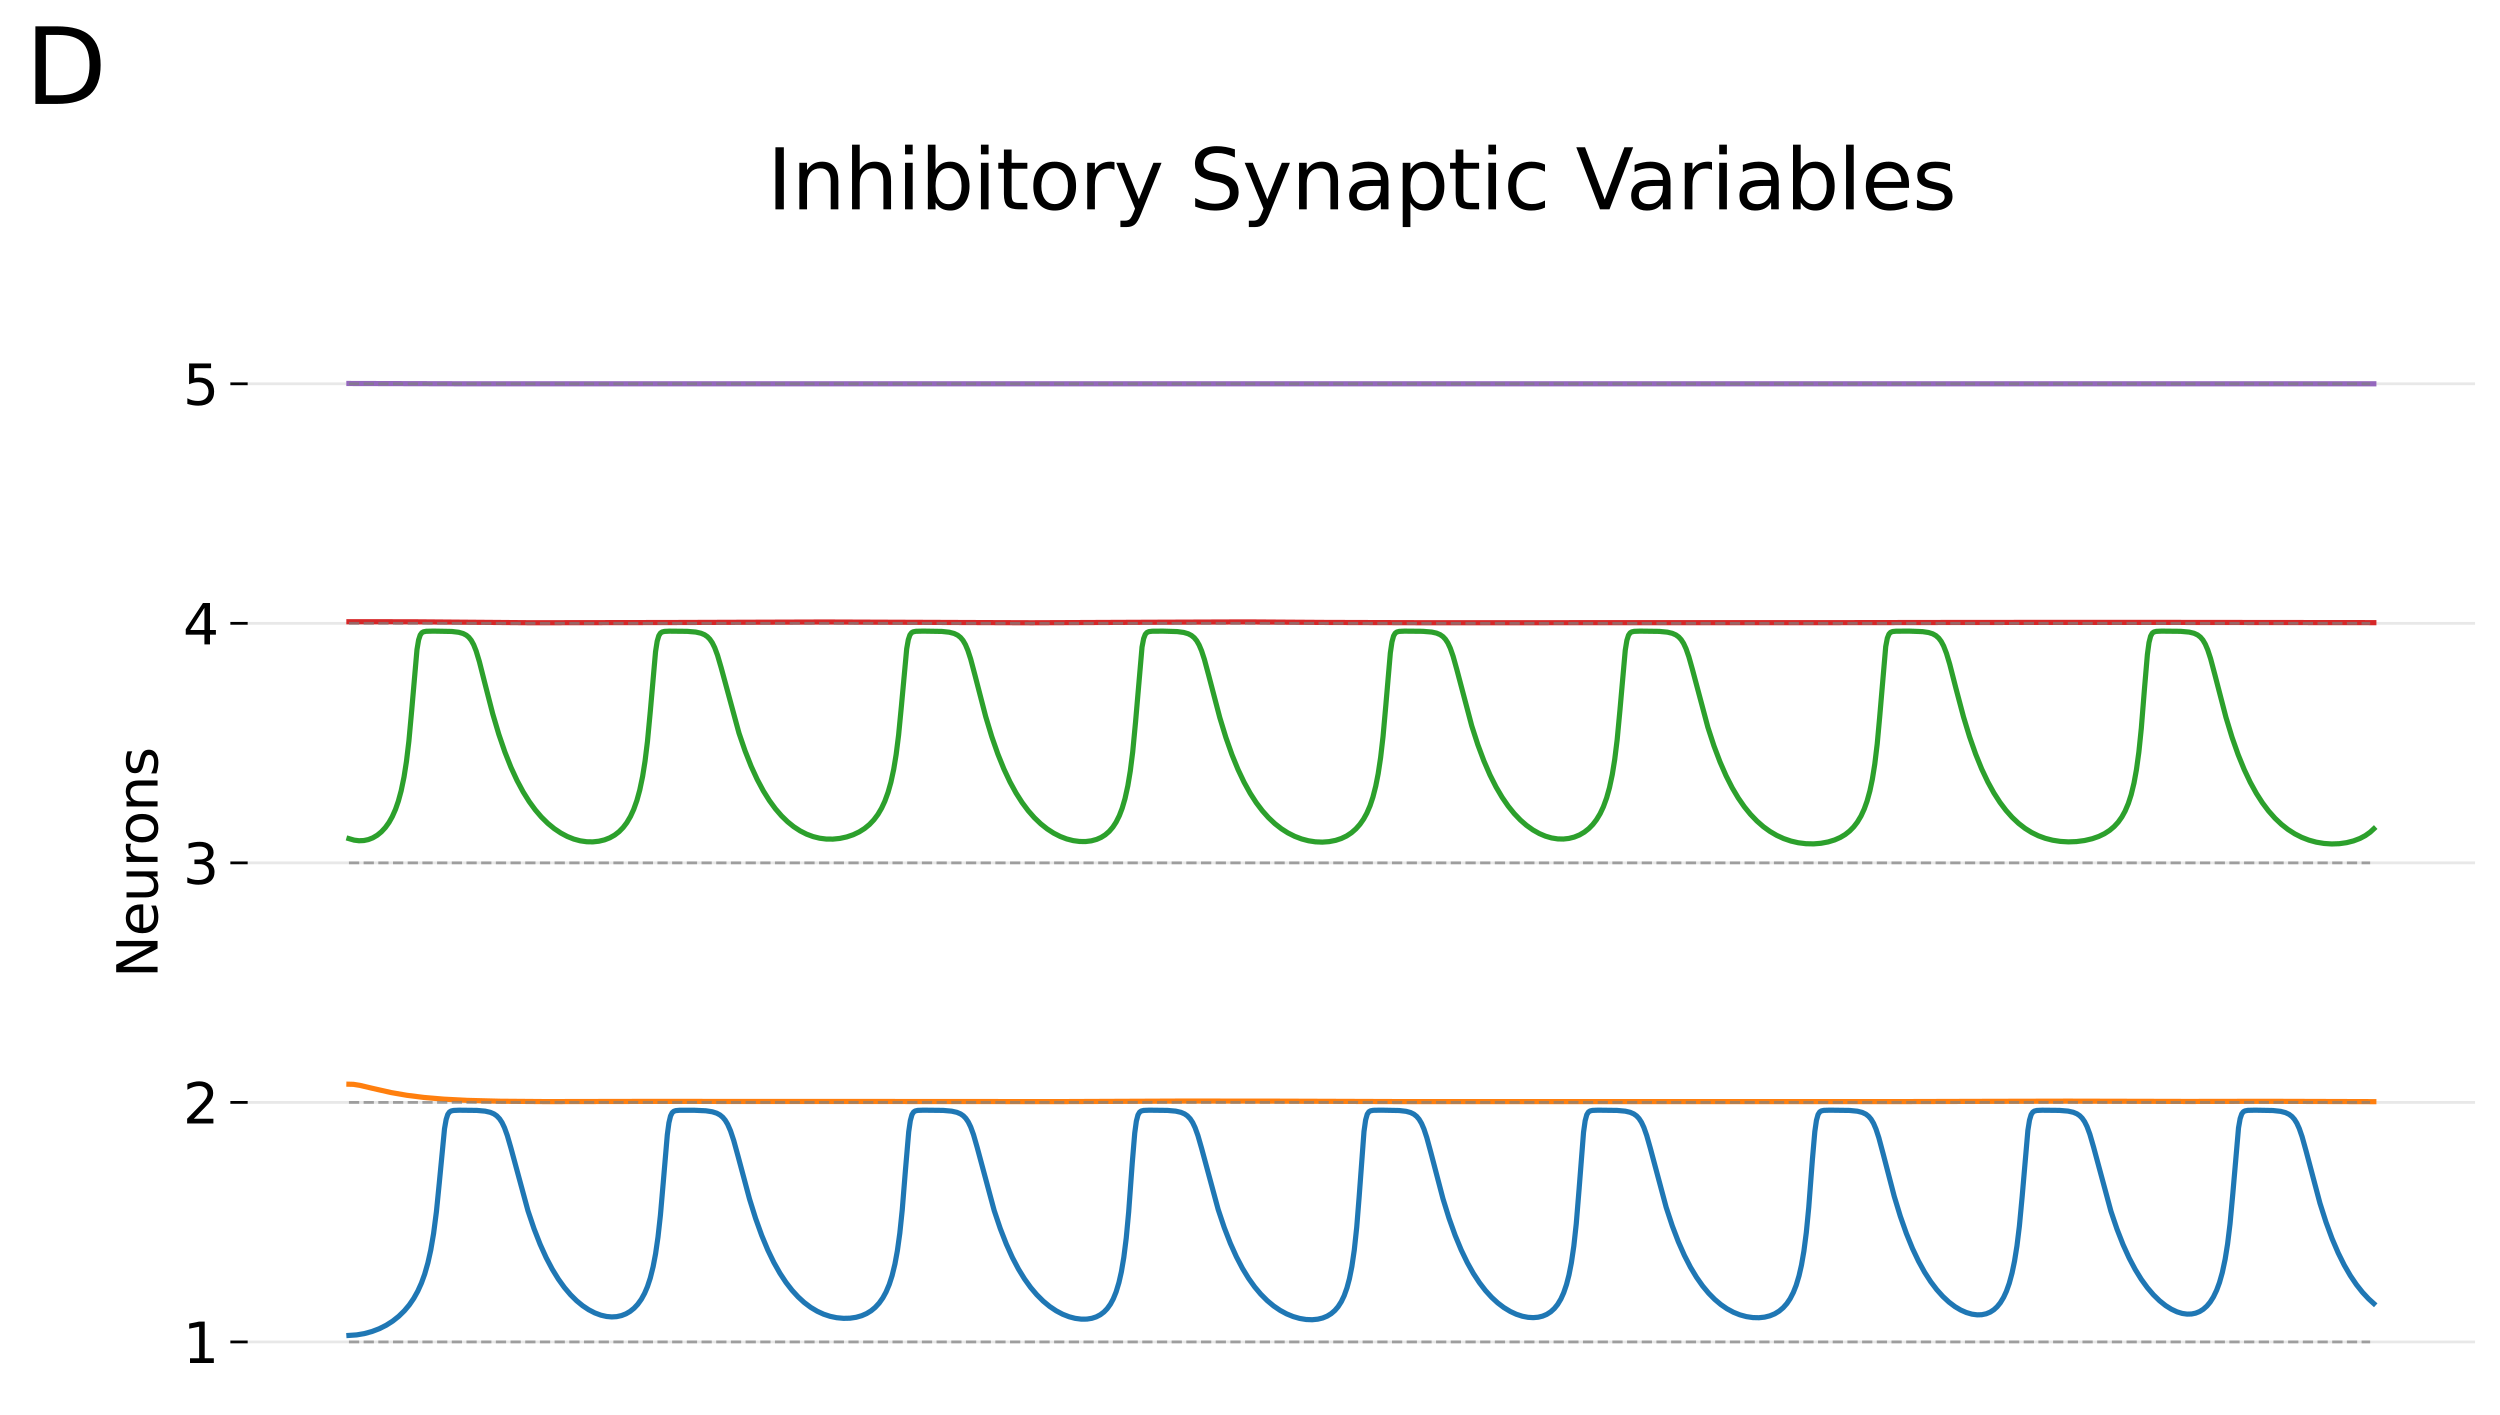 <?xml version="1.0" encoding="utf-8" standalone="no"?>
<!DOCTYPE svg PUBLIC "-//W3C//DTD SVG 1.1//EN"
  "http://www.w3.org/Graphics/SVG/1.1/DTD/svg11.dtd">
<svg xmlns:xlink="http://www.w3.org/1999/xlink" width="721.535pt" height="408.327pt" viewBox="0 0 721.535 408.327" xmlns="http://www.w3.org/2000/svg" version="1.1">
 <defs>
  <style type="text/css">*{stroke-linejoin: round; stroke-linecap: butt}</style>
 </defs>
 <g id="figure_1">
  <g id="patch_1">
   <path d="M 0 408.327 
L 721.535 408.327 
L 721.535 0 
L 0 0 
z
" style="fill: #ffffff"/>
  </g>
  <g id="axes_1">
   <g id="patch_2">
    <path d="M 71.485 401.127 
L 714.335 401.127 
L 714.335 96.851 
L 71.485 96.851 
z
" style="fill: #ffffff"/>
   </g>
   <g id="matplotlib.axis_1"/>
   <g id="matplotlib.axis_2">
    <g id="ytick_1">
     <g id="line2d_1">
      <path d="M 71.485 387.297 
L 714.335 387.297 
" clip-path="url(#p7e7d398195)" style="fill: none; stroke: #b0b0b0; stroke-opacity: 0.3; stroke-width: 0.8; stroke-linecap: square"/>
     </g>
     <g id="line2d_2">
      <defs>
       <path id="m8a0bc122c0" d="M 0 0 
L -5 0 
" style="stroke: #000000; stroke-width: 0.8"/>
      </defs>
      <g>
       <use xlink:href="#m8a0bc122c0" x="71.485" y="387.297" style="stroke: #000000; stroke-width: 0.8"/>
      </g>
     </g>
     <g id="text_1">
      <!-- 1 -->
      <g transform="translate(52.805 393.375) scale(0.16 -0.16)">
       <defs>
        <path id="DejaVuSans-31" d="M 794 531 
L 1825 531 
L 1825 4091 
L 703 3866 
L 703 4441 
L 1819 4666 
L 2450 4666 
L 2450 531 
L 3481 531 
L 3481 0 
L 794 0 
L 794 531 
z
" transform="scale(0.016)"/>
       </defs>
       <use xlink:href="#DejaVuSans-31"/>
      </g>
     </g>
    </g>
    <g id="ytick_2">
     <g id="line2d_3">
      <path d="M 71.485 318.165 
L 714.335 318.165 
" clip-path="url(#p7e7d398195)" style="fill: none; stroke: #b0b0b0; stroke-opacity: 0.3; stroke-width: 0.8; stroke-linecap: square"/>
     </g>
     <g id="line2d_4">
      <g>
       <use xlink:href="#m8a0bc122c0" x="71.485" y="318.165" style="stroke: #000000; stroke-width: 0.8"/>
      </g>
     </g>
     <g id="text_2">
      <!-- 2 -->
      <g transform="translate(52.805 324.244) scale(0.16 -0.16)">
       <defs>
        <path id="DejaVuSans-32" d="M 1228 531 
L 3431 531 
L 3431 0 
L 469 0 
L 469 531 
Q 828 903 1448 1529 
Q 2069 2156 2228 2338 
Q 2531 2678 2651 2914 
Q 2772 3150 2772 3378 
Q 2772 3750 2511 3984 
Q 2250 4219 1831 4219 
Q 1534 4219 1204 4116 
Q 875 4013 500 3803 
L 500 4441 
Q 881 4594 1212 4672 
Q 1544 4750 1819 4750 
Q 2544 4750 2975 4387 
Q 3406 4025 3406 3419 
Q 3406 3131 3298 2873 
Q 3191 2616 2906 2266 
Q 2828 2175 2409 1742 
Q 1991 1309 1228 531 
z
" transform="scale(0.016)"/>
       </defs>
       <use xlink:href="#DejaVuSans-32"/>
      </g>
     </g>
    </g>
    <g id="ytick_3">
     <g id="line2d_5">
      <path d="M 71.485 249.034 
L 714.335 249.034 
" clip-path="url(#p7e7d398195)" style="fill: none; stroke: #b0b0b0; stroke-opacity: 0.3; stroke-width: 0.8; stroke-linecap: square"/>
     </g>
     <g id="line2d_6">
      <g>
       <use xlink:href="#m8a0bc122c0" x="71.485" y="249.034" style="stroke: #000000; stroke-width: 0.8"/>
      </g>
     </g>
     <g id="text_3">
      <!-- 3 -->
      <g transform="translate(52.805 255.113) scale(0.16 -0.16)">
       <defs>
        <path id="DejaVuSans-33" d="M 2597 2516 
Q 3050 2419 3304 2112 
Q 3559 1806 3559 1356 
Q 3559 666 3084 287 
Q 2609 -91 1734 -91 
Q 1441 -91 1130 -33 
Q 819 25 488 141 
L 488 750 
Q 750 597 1062 519 
Q 1375 441 1716 441 
Q 2309 441 2620 675 
Q 2931 909 2931 1356 
Q 2931 1769 2642 2001 
Q 2353 2234 1838 2234 
L 1294 2234 
L 1294 2753 
L 1863 2753 
Q 2328 2753 2575 2939 
Q 2822 3125 2822 3475 
Q 2822 3834 2567 4026 
Q 2313 4219 1838 4219 
Q 1578 4219 1281 4162 
Q 984 4106 628 3988 
L 628 4550 
Q 988 4650 1302 4700 
Q 1616 4750 1894 4750 
Q 2613 4750 3031 4423 
Q 3450 4097 3450 3541 
Q 3450 3153 3228 2886 
Q 3006 2619 2597 2516 
z
" transform="scale(0.016)"/>
       </defs>
       <use xlink:href="#DejaVuSans-33"/>
      </g>
     </g>
    </g>
    <g id="ytick_4">
     <g id="line2d_7">
      <path d="M 71.485 179.902 
L 714.335 179.902 
" clip-path="url(#p7e7d398195)" style="fill: none; stroke: #b0b0b0; stroke-opacity: 0.3; stroke-width: 0.8; stroke-linecap: square"/>
     </g>
     <g id="line2d_8">
      <g>
       <use xlink:href="#m8a0bc122c0" x="71.485" y="179.902" style="stroke: #000000; stroke-width: 0.8"/>
      </g>
     </g>
     <g id="text_4">
      <!-- 4 -->
      <g transform="translate(52.805 185.981) scale(0.16 -0.16)">
       <defs>
        <path id="DejaVuSans-34" d="M 2419 4116 
L 825 1625 
L 2419 1625 
L 2419 4116 
z
M 2253 4666 
L 3047 4666 
L 3047 1625 
L 3713 1625 
L 3713 1100 
L 3047 1100 
L 3047 0 
L 2419 0 
L 2419 1100 
L 313 1100 
L 313 1709 
L 2253 4666 
z
" transform="scale(0.016)"/>
       </defs>
       <use xlink:href="#DejaVuSans-34"/>
      </g>
     </g>
    </g>
    <g id="ytick_5">
     <g id="line2d_9">
      <path d="M 71.485 110.771 
L 714.335 110.771 
" clip-path="url(#p7e7d398195)" style="fill: none; stroke: #b0b0b0; stroke-opacity: 0.3; stroke-width: 0.8; stroke-linecap: square"/>
     </g>
     <g id="line2d_10">
      <g>
       <use xlink:href="#m8a0bc122c0" x="71.485" y="110.771" style="stroke: #000000; stroke-width: 0.8"/>
      </g>
     </g>
     <g id="text_5">
      <!-- 5 -->
      <g transform="translate(52.805 116.85) scale(0.16 -0.16)">
       <defs>
        <path id="DejaVuSans-35" d="M 691 4666 
L 3169 4666 
L 3169 4134 
L 1269 4134 
L 1269 2991 
Q 1406 3038 1543 3061 
Q 1681 3084 1819 3084 
Q 2600 3084 3056 2656 
Q 3513 2228 3513 1497 
Q 3513 744 3044 326 
Q 2575 -91 1722 -91 
Q 1428 -91 1123 -41 
Q 819 9 494 109 
L 494 744 
Q 775 591 1075 516 
Q 1375 441 1709 441 
Q 2250 441 2565 725 
Q 2881 1009 2881 1497 
Q 2881 1984 2565 2268 
Q 2250 2553 1709 2553 
Q 1456 2553 1204 2497 
Q 953 2441 691 2322 
L 691 4666 
z
" transform="scale(0.016)"/>
       </defs>
       <use xlink:href="#DejaVuSans-35"/>
      </g>
     </g>
    </g>
    <g id="text_6">
     <!-- Neurons -->
     <g transform="translate(45.477 282.208) rotate(-90) scale(0.16 -0.16)">
      <defs>
       <path id="DejaVuSans-4e" d="M 628 4666 
L 1478 4666 
L 3547 763 
L 3547 4666 
L 4159 4666 
L 4159 0 
L 3309 0 
L 1241 3903 
L 1241 0 
L 628 0 
L 628 4666 
z
" transform="scale(0.016)"/>
       <path id="DejaVuSans-65" d="M 3597 1894 
L 3597 1613 
L 953 1613 
Q 991 1019 1311 708 
Q 1631 397 2203 397 
Q 2534 397 2845 478 
Q 3156 559 3463 722 
L 3463 178 
Q 3153 47 2828 -22 
Q 2503 -91 2169 -91 
Q 1331 -91 842 396 
Q 353 884 353 1716 
Q 353 2575 817 3079 
Q 1281 3584 2069 3584 
Q 2775 3584 3186 3129 
Q 3597 2675 3597 1894 
z
M 3022 2063 
Q 3016 2534 2758 2815 
Q 2500 3097 2075 3097 
Q 1594 3097 1305 2825 
Q 1016 2553 972 2059 
L 3022 2063 
z
" transform="scale(0.016)"/>
       <path id="DejaVuSans-75" d="M 544 1381 
L 544 3500 
L 1119 3500 
L 1119 1403 
Q 1119 906 1312 657 
Q 1506 409 1894 409 
Q 2359 409 2629 706 
Q 2900 1003 2900 1516 
L 2900 3500 
L 3475 3500 
L 3475 0 
L 2900 0 
L 2900 538 
Q 2691 219 2414 64 
Q 2138 -91 1772 -91 
Q 1169 -91 856 284 
Q 544 659 544 1381 
z
M 1991 3584 
L 1991 3584 
z
" transform="scale(0.016)"/>
       <path id="DejaVuSans-72" d="M 2631 2963 
Q 2534 3019 2420 3045 
Q 2306 3072 2169 3072 
Q 1681 3072 1420 2755 
Q 1159 2438 1159 1844 
L 1159 0 
L 581 0 
L 581 3500 
L 1159 3500 
L 1159 2956 
Q 1341 3275 1631 3429 
Q 1922 3584 2338 3584 
Q 2397 3584 2469 3576 
Q 2541 3569 2628 3553 
L 2631 2963 
z
" transform="scale(0.016)"/>
       <path id="DejaVuSans-6f" d="M 1959 3097 
Q 1497 3097 1228 2736 
Q 959 2375 959 1747 
Q 959 1119 1226 758 
Q 1494 397 1959 397 
Q 2419 397 2687 759 
Q 2956 1122 2956 1747 
Q 2956 2369 2687 2733 
Q 2419 3097 1959 3097 
z
M 1959 3584 
Q 2709 3584 3137 3096 
Q 3566 2609 3566 1747 
Q 3566 888 3137 398 
Q 2709 -91 1959 -91 
Q 1206 -91 779 398 
Q 353 888 353 1747 
Q 353 2609 779 3096 
Q 1206 3584 1959 3584 
z
" transform="scale(0.016)"/>
       <path id="DejaVuSans-6e" d="M 3513 2113 
L 3513 0 
L 2938 0 
L 2938 2094 
Q 2938 2591 2744 2837 
Q 2550 3084 2163 3084 
Q 1697 3084 1428 2787 
Q 1159 2491 1159 1978 
L 1159 0 
L 581 0 
L 581 3500 
L 1159 3500 
L 1159 2956 
Q 1366 3272 1645 3428 
Q 1925 3584 2291 3584 
Q 2894 3584 3203 3211 
Q 3513 2838 3513 2113 
z
" transform="scale(0.016)"/>
       <path id="DejaVuSans-73" d="M 2834 3397 
L 2834 2853 
Q 2591 2978 2328 3040 
Q 2066 3103 1784 3103 
Q 1356 3103 1142 2972 
Q 928 2841 928 2578 
Q 928 2378 1081 2264 
Q 1234 2150 1697 2047 
L 1894 2003 
Q 2506 1872 2764 1633 
Q 3022 1394 3022 966 
Q 3022 478 2636 193 
Q 2250 -91 1575 -91 
Q 1294 -91 989 -36 
Q 684 19 347 128 
L 347 722 
Q 666 556 975 473 
Q 1284 391 1588 391 
Q 1994 391 2212 530 
Q 2431 669 2431 922 
Q 2431 1156 2273 1281 
Q 2116 1406 1581 1522 
L 1381 1569 
Q 847 1681 609 1914 
Q 372 2147 372 2553 
Q 372 3047 722 3315 
Q 1072 3584 1716 3584 
Q 2034 3584 2315 3537 
Q 2597 3491 2834 3397 
z
" transform="scale(0.016)"/>
      </defs>
      <use xlink:href="#DejaVuSans-4e"/>
      <use xlink:href="#DejaVuSans-65" x="74.805"/>
      <use xlink:href="#DejaVuSans-75" x="136.328"/>
      <use xlink:href="#DejaVuSans-72" x="199.707"/>
      <use xlink:href="#DejaVuSans-6f" x="238.57"/>
      <use xlink:href="#DejaVuSans-6e" x="299.752"/>
      <use xlink:href="#DejaVuSans-73" x="363.131"/>
     </g>
    </g>
   </g>
   <g id="line2d_11">
    <path d="M 100.705 385.424 
L 102.927 385.272 
L 105.148 384.895 
L 107.369 384.287 
L 109.473 383.483 
L 111.461 382.486 
L 113.331 381.294 
L 115.085 379.899 
L 116.721 378.296 
L 118.124 376.62 
L 119.41 374.744 
L 120.579 372.647 
L 121.631 370.314 
L 122.567 367.736 
L 123.502 364.468 
L 124.32 360.793 
L 125.139 356.014 
L 125.957 349.694 
L 126.775 341.519 
L 128.295 325.76 
L 128.763 323.091 
L 129.23 321.645 
L 129.698 320.962 
L 130.166 320.66 
L 130.867 320.493 
L 132.504 320.421 
L 137.647 320.481 
L 139.986 320.687 
L 141.505 321.033 
L 142.558 321.486 
L 143.376 322.053 
L 144.194 322.915 
L 144.896 323.99 
L 145.597 325.461 
L 146.415 327.724 
L 147.468 331.368 
L 152.378 349.442 
L 154.131 354.633 
L 155.885 359.12 
L 157.638 362.987 
L 159.392 366.312 
L 161.145 369.163 
L 162.899 371.599 
L 164.653 373.668 
L 166.406 375.408 
L 168.16 376.848 
L 169.913 378.014 
L 171.667 378.922 
L 173.42 379.576 
L 175.057 379.951 
L 176.577 380.083 
L 177.98 380 
L 179.383 379.691 
L 180.669 379.183 
L 181.838 378.501 
L 183.007 377.563 
L 184.059 376.441 
L 185.111 374.97 
L 186.046 373.26 
L 186.865 371.335 
L 187.683 368.853 
L 188.501 365.582 
L 189.203 361.889 
L 189.904 357.057 
L 190.606 350.733 
L 191.424 341.301 
L 192.593 327.507 
L 193.061 324.045 
L 193.528 322.091 
L 193.996 321.152 
L 194.463 320.739 
L 195.048 320.537 
L 196.217 320.436 
L 200.192 320.432 
L 203.699 320.587 
L 205.569 320.873 
L 206.855 321.282 
L 207.791 321.788 
L 208.609 322.47 
L 209.31 323.318 
L 210.012 324.491 
L 210.83 326.358 
L 211.765 329.164 
L 213.051 333.846 
L 216.325 346.057 
L 218.078 351.664 
L 219.832 356.536 
L 221.585 360.742 
L 223.339 364.361 
L 225.093 367.468 
L 226.846 370.126 
L 228.6 372.391 
L 230.353 374.309 
L 232.107 375.916 
L 233.977 377.322 
L 235.848 378.441 
L 237.718 379.299 
L 239.589 379.914 
L 241.459 380.305 
L 243.447 380.491 
L 245.317 380.448 
L 247.071 380.191 
L 248.707 379.727 
L 250.11 379.113 
L 251.396 378.323 
L 252.565 377.361 
L 253.734 376.094 
L 254.787 374.604 
L 255.722 372.898 
L 256.657 370.686 
L 257.475 368.154 
L 258.294 364.803 
L 258.995 360.986 
L 259.697 355.923 
L 260.398 349.201 
L 261.333 337.605 
L 262.268 326.647 
L 262.736 323.414 
L 263.204 321.718 
L 263.671 320.956 
L 264.139 320.639 
L 264.84 320.476 
L 266.477 320.413 
L 272.205 320.478 
L 274.66 320.695 
L 276.18 321.04 
L 277.232 321.489 
L 278.051 322.054 
L 278.752 322.777 
L 279.454 323.811 
L 280.155 325.249 
L 280.973 327.495 
L 282.025 331.157 
L 286.935 349.366 
L 288.689 354.578 
L 290.443 359.08 
L 292.196 362.956 
L 293.95 366.286 
L 295.703 369.14 
L 297.457 371.579 
L 299.21 373.655 
L 301.081 375.519 
L 302.951 377.062 
L 304.822 378.317 
L 306.692 379.305 
L 308.563 380.037 
L 310.316 380.495 
L 312.07 380.724 
L 313.707 380.708 
L 315.11 380.484 
L 316.396 380.065 
L 317.565 379.456 
L 318.617 378.662 
L 319.552 377.695 
L 320.487 376.393 
L 321.306 374.875 
L 322.124 372.866 
L 322.942 370.166 
L 323.644 367.066 
L 324.345 362.928 
L 325.047 357.334 
L 325.748 349.83 
L 326.8 335.451 
L 327.502 327.011 
L 327.969 323.576 
L 328.437 321.785 
L 328.904 320.985 
L 329.372 320.653 
L 330.073 320.483 
L 331.71 320.416 
L 336.971 320.481 
L 339.309 320.689 
L 340.829 321.035 
L 341.881 321.486 
L 342.699 322.05 
L 343.518 322.912 
L 344.219 323.988 
L 344.92 325.465 
L 345.739 327.74 
L 346.791 331.399 
L 351.584 349.081 
L 353.338 354.31 
L 355.091 358.833 
L 356.845 362.73 
L 358.598 366.08 
L 360.352 368.952 
L 362.105 371.407 
L 363.859 373.497 
L 365.73 375.373 
L 367.6 376.928 
L 369.471 378.196 
L 371.341 379.204 
L 373.211 379.973 
L 375.082 380.514 
L 376.952 380.825 
L 378.706 380.893 
L 380.343 380.732 
L 381.746 380.387 
L 383.032 379.856 
L 384.201 379.137 
L 385.253 378.229 
L 386.188 377.138 
L 387.123 375.676 
L 387.942 373.968 
L 388.76 371.683 
L 389.461 369.066 
L 390.163 365.567 
L 390.864 360.796 
L 391.566 354.233 
L 392.267 345.458 
L 393.67 326.565 
L 394.138 323.232 
L 394.605 321.583 
L 395.073 320.88 
L 395.54 320.6 
L 396.359 320.451 
L 398.58 320.409 
L 403.841 320.511 
L 405.828 320.746 
L 407.114 321.099 
L 408.049 321.56 
L 408.868 322.208 
L 409.569 323.04 
L 410.27 324.228 
L 410.972 325.852 
L 411.79 328.316 
L 412.959 332.62 
L 416.466 345.983 
L 418.22 351.638 
L 419.974 356.54 
L 421.727 360.768 
L 423.481 364.406 
L 425.234 367.53 
L 426.988 370.203 
L 428.741 372.481 
L 430.495 374.409 
L 432.249 376.025 
L 434.002 377.358 
L 435.873 378.497 
L 437.626 379.311 
L 439.38 379.885 
L 441.016 380.2 
L 442.536 380.287 
L 443.939 380.164 
L 445.225 379.849 
L 446.394 379.354 
L 447.563 378.605 
L 448.615 377.643 
L 449.551 376.48 
L 450.486 374.922 
L 451.304 373.11 
L 452.122 370.711 
L 452.824 367.999 
L 453.525 364.43 
L 454.227 359.651 
L 454.928 353.21 
L 455.747 343.207 
L 457.033 326.787 
L 457.5 323.45 
L 457.968 321.723 
L 458.435 320.957 
L 458.903 320.64 
L 459.604 320.478 
L 461.241 320.415 
L 466.736 320.484 
L 469.074 320.699 
L 470.477 321.026 
L 471.529 321.485 
L 472.347 322.071 
L 473.049 322.827 
L 473.75 323.912 
L 474.451 325.415 
L 475.27 327.737 
L 476.322 331.456 
L 480.881 348.451 
L 482.635 353.773 
L 484.388 358.374 
L 486.142 362.337 
L 487.895 365.742 
L 489.649 368.658 
L 491.403 371.147 
L 493.156 373.258 
L 494.91 375.034 
L 496.663 376.512 
L 498.417 377.719 
L 500.287 378.731 
L 502.158 379.482 
L 504.028 379.992 
L 505.899 380.27 
L 507.652 380.314 
L 509.289 380.143 
L 510.809 379.765 
L 512.212 379.183 
L 513.498 378.398 
L 514.667 377.409 
L 515.719 376.215 
L 516.654 374.825 
L 517.589 373.009 
L 518.408 370.933 
L 519.226 368.21 
L 519.927 365.141 
L 520.629 361.099 
L 521.33 355.685 
L 522.032 348.46 
L 523.084 334.649 
L 523.785 326.584 
L 524.253 323.34 
L 524.721 321.668 
L 525.188 320.929 
L 525.656 320.626 
L 526.357 320.471 
L 528.111 320.412 
L 533.839 320.489 
L 536.06 320.71 
L 537.463 321.06 
L 538.515 321.558 
L 539.334 322.202 
L 540.035 323.035 
L 540.737 324.231 
L 541.438 325.872 
L 542.256 328.362 
L 543.542 333.161 
L 546.699 345.265 
L 548.452 351.017 
L 550.206 356.003 
L 551.96 360.305 
L 553.713 364.004 
L 555.467 367.18 
L 557.22 369.897 
L 558.974 372.21 
L 560.727 374.164 
L 562.481 375.791 
L 564.235 377.115 
L 565.871 378.088 
L 567.508 378.811 
L 569.145 379.285 
L 570.664 379.484 
L 571.95 379.445 
L 573.236 379.177 
L 574.405 378.691 
L 575.457 378.007 
L 576.393 377.15 
L 577.328 375.993 
L 578.263 374.447 
L 579.082 372.675 
L 579.9 370.378 
L 580.718 367.363 
L 581.42 363.986 
L 582.121 359.602 
L 582.822 353.88 
L 583.641 345.172 
L 585.278 326.225 
L 585.745 323.288 
L 586.213 321.718 
L 586.68 320.987 
L 587.148 320.669 
L 587.849 320.496 
L 589.369 320.423 
L 594.396 320.476 
L 596.851 320.68 
L 598.371 321.015 
L 599.423 321.455 
L 600.241 322.01 
L 600.943 322.72 
L 601.644 323.737 
L 602.346 325.151 
L 603.164 327.368 
L 604.216 330.998 
L 609.243 349.576 
L 610.997 354.755 
L 612.75 359.23 
L 614.504 363.084 
L 616.257 366.396 
L 618.011 369.234 
L 619.765 371.653 
L 621.518 373.702 
L 623.272 375.412 
L 625.025 376.81 
L 626.662 377.842 
L 628.299 378.61 
L 629.818 379.074 
L 631.221 379.271 
L 632.507 379.235 
L 633.676 378.996 
L 634.845 378.527 
L 635.897 377.868 
L 636.95 376.93 
L 637.885 375.803 
L 638.82 374.323 
L 639.755 372.379 
L 640.574 370.16 
L 641.392 367.267 
L 642.21 363.415 
L 642.912 359.027 
L 643.613 353.258 
L 644.432 344.395 
L 646.068 325.513 
L 646.536 322.839 
L 647.003 321.479 
L 647.471 320.87 
L 647.939 320.613 
L 648.757 320.464 
L 650.861 320.414 
L 656.005 320.509 
L 658.226 320.754 
L 659.629 321.12 
L 660.681 321.622 
L 661.5 322.251 
L 662.201 323.048 
L 662.903 324.177 
L 663.604 325.721 
L 664.422 328.084 
L 665.591 332.288 
L 669.566 347.253 
L 671.32 352.745 
L 673.073 357.5 
L 674.827 361.6 
L 676.58 365.129 
L 678.334 368.158 
L 680.088 370.754 
L 681.841 372.968 
L 683.595 374.846 
L 685.115 376.227 
L 685.115 376.227 
" clip-path="url(#p7e7d398195)" style="fill: none; stroke: #1f77b4; stroke-width: 1.5; stroke-linecap: square"/>
   </g>
   <g id="line2d_12">
    <path d="M 100.705 387.297 
L 684.062 387.297 
L 684.062 387.297 
" clip-path="url(#p7e7d398195)" style="fill: none; stroke-dasharray: 2.96,1.28; stroke-dashoffset: 0; stroke: #808080; stroke-opacity: 0.7; stroke-width: 0.8"/>
   </g>
   <g id="line2d_13">
    <path d="M 100.705 312.919 
L 101.991 312.953 
L 103.862 313.249 
L 107.486 314.108 
L 112.864 315.325 
L 117.423 316.117 
L 122.333 316.738 
L 128.061 317.228 
L 134.959 317.586 
L 144.311 317.831 
L 157.638 317.938 
L 185.345 317.882 
L 260.281 317.908 
L 305.874 317.939 
L 339.66 317.79 
L 364.677 317.794 
L 406.646 317.944 
L 549.738 317.934 
L 573.704 317.864 
L 596.851 317.808 
L 631.572 317.894 
L 654.252 317.854 
L 685.115 317.951 
L 685.115 317.951 
" clip-path="url(#p7e7d398195)" style="fill: none; stroke: #ff7f0e; stroke-width: 1.5; stroke-linecap: square"/>
   </g>
   <g id="line2d_14">
    <path d="M 100.705 318.165 
L 684.062 318.165 
L 684.062 318.165 
" clip-path="url(#p7e7d398195)" style="fill: none; stroke-dasharray: 2.96,1.28; stroke-dashoffset: 0; stroke: #808080; stroke-opacity: 0.7; stroke-width: 0.8"/>
   </g>
   <g id="line2d_15">
    <path d="M 100.705 242.037 
L 102.225 242.478 
L 103.628 242.651 
L 105.031 242.588 
L 106.317 242.312 
L 107.603 241.808 
L 108.889 241.047 
L 110.058 240.092 
L 111.227 238.83 
L 112.279 237.356 
L 113.214 235.693 
L 114.15 233.582 
L 114.968 231.229 
L 115.786 228.215 
L 116.605 224.254 
L 117.306 219.779 
L 118.007 213.928 
L 118.826 204.999 
L 120.346 187.498 
L 120.813 184.699 
L 121.281 183.263 
L 121.748 182.621 
L 122.216 182.351 
L 123.034 182.198 
L 125.139 182.149 
L 130.399 182.249 
L 132.387 182.484 
L 133.673 182.848 
L 134.608 183.341 
L 135.309 183.931 
L 136.011 184.81 
L 136.712 186.09 
L 137.414 187.855 
L 138.349 190.939 
L 139.869 196.943 
L 142.207 206.009 
L 143.96 211.917 
L 145.714 217.038 
L 147.468 221.456 
L 149.221 225.26 
L 150.975 228.53 
L 152.728 231.337 
L 154.482 233.739 
L 156.235 235.788 
L 158.106 237.632 
L 159.976 239.164 
L 161.847 240.418 
L 163.717 241.414 
L 165.588 242.165 
L 167.458 242.673 
L 169.329 242.941 
L 171.082 242.976 
L 172.836 242.791 
L 174.473 242.398 
L 175.992 241.805 
L 177.395 241.015 
L 178.681 240.023 
L 179.85 238.828 
L 180.902 237.439 
L 181.955 235.655 
L 182.89 233.622 
L 183.825 231 
L 184.643 228.018 
L 185.462 224.11 
L 186.163 219.715 
L 186.865 214.006 
L 187.683 205.353 
L 189.203 188.065 
L 189.67 185.083 
L 190.138 183.479 
L 190.606 182.732 
L 191.073 182.408 
L 191.775 182.232 
L 193.294 182.16 
L 198.321 182.213 
L 200.776 182.418 
L 202.296 182.753 
L 203.348 183.197 
L 204.167 183.759 
L 204.868 184.476 
L 205.569 185.499 
L 206.271 186.914 
L 207.089 189.118 
L 208.141 192.716 
L 213.285 211.593 
L 215.039 216.722 
L 216.792 221.155 
L 218.546 224.971 
L 220.299 228.248 
L 222.053 231.052 
L 223.807 233.443 
L 225.56 235.47 
L 227.314 237.174 
L 229.067 238.588 
L 230.938 239.809 
L 232.808 240.757 
L 234.679 241.453 
L 236.549 241.917 
L 238.42 242.158 
L 240.407 242.181 
L 242.395 241.978 
L 244.382 241.549 
L 246.252 240.916 
L 248.006 240.08 
L 249.526 239.118 
L 250.929 237.969 
L 252.215 236.616 
L 253.384 235.047 
L 254.436 233.255 
L 255.371 231.247 
L 256.306 228.686 
L 257.125 225.792 
L 257.943 222.004 
L 258.644 217.736 
L 259.346 212.175 
L 260.164 203.729 
L 261.684 187.267 
L 262.152 184.615 
L 262.619 183.24 
L 263.087 182.617 
L 263.554 182.352 
L 264.373 182.2 
L 266.477 182.149 
L 271.855 182.241 
L 273.959 182.466 
L 275.362 182.827 
L 276.414 183.338 
L 277.232 183.993 
L 277.934 184.837 
L 278.635 186.047 
L 279.337 187.707 
L 280.155 190.228 
L 281.441 195.075 
L 284.48 206.797 
L 286.234 212.592 
L 287.988 217.616 
L 289.741 221.95 
L 291.495 225.68 
L 293.248 228.885 
L 295.002 231.631 
L 296.755 233.978 
L 298.509 235.976 
L 300.38 237.768 
L 302.25 239.252 
L 304.121 240.46 
L 305.991 241.415 
L 307.861 242.13 
L 309.732 242.612 
L 311.602 242.864 
L 313.356 242.879 
L 314.993 242.676 
L 316.512 242.258 
L 317.798 241.689 
L 318.967 240.954 
L 320.137 239.943 
L 321.189 238.716 
L 322.124 237.283 
L 323.059 235.409 
L 323.877 233.27 
L 324.696 230.481 
L 325.514 226.766 
L 326.216 222.537 
L 326.917 216.98 
L 327.735 208.381 
L 329.606 186.745 
L 330.073 184.298 
L 330.541 183.087 
L 331.009 182.553 
L 331.593 182.296 
L 332.528 182.183 
L 335.568 182.155 
L 339.777 182.285 
L 341.647 182.536 
L 342.933 182.913 
L 343.868 183.399 
L 344.687 184.074 
L 345.388 184.939 
L 346.089 186.165 
L 346.791 187.827 
L 347.609 190.326 
L 348.895 195.101 
L 352.052 207.121 
L 353.805 212.844 
L 355.559 217.811 
L 357.312 222.099 
L 359.066 225.788 
L 360.82 228.957 
L 362.573 231.672 
L 364.327 233.989 
L 366.08 235.959 
L 367.951 237.725 
L 369.821 239.186 
L 371.692 240.378 
L 373.679 241.38 
L 375.666 242.136 
L 377.654 242.661 
L 379.641 242.965 
L 381.629 243.049 
L 383.616 242.904 
L 385.487 242.538 
L 387.123 242 
L 388.643 241.272 
L 390.046 240.347 
L 391.332 239.223 
L 392.501 237.905 
L 393.553 236.393 
L 394.488 234.694 
L 395.423 232.521 
L 396.242 230.068 
L 397.06 226.877 
L 397.762 223.307 
L 398.463 218.66 
L 399.164 212.578 
L 399.983 203.408 
L 401.269 188.465 
L 401.736 185.274 
L 402.204 183.548 
L 402.672 182.749 
L 403.139 182.408 
L 403.841 182.227 
L 405.36 182.156 
L 410.621 182.206 
L 413.193 182.416 
L 414.596 182.727 
L 415.648 183.172 
L 416.466 183.746 
L 417.168 184.491 
L 417.869 185.567 
L 418.571 187.068 
L 419.389 189.407 
L 420.441 193.171 
L 424.767 209.499 
L 426.52 214.926 
L 428.274 219.619 
L 430.027 223.662 
L 431.781 227.137 
L 433.535 230.116 
L 435.288 232.663 
L 437.042 234.831 
L 438.795 236.664 
L 440.549 238.196 
L 442.419 239.532 
L 444.29 240.584 
L 446.043 241.327 
L 447.797 241.839 
L 449.551 242.118 
L 451.187 242.159 
L 452.824 241.978 
L 454.344 241.595 
L 455.863 240.977 
L 457.266 240.157 
L 458.552 239.145 
L 459.721 237.947 
L 460.773 236.574 
L 461.826 234.828 
L 462.761 232.845 
L 463.696 230.285 
L 464.514 227.365 
L 465.333 223.52 
L 466.034 219.17 
L 466.736 213.483 
L 467.554 204.81 
L 469.074 187.648 
L 469.541 184.815 
L 470.009 183.332 
L 470.477 182.658 
L 470.944 182.37 
L 471.646 182.217 
L 473.399 182.153 
L 478.894 182.227 
L 481.232 182.45 
L 482.635 182.783 
L 483.687 183.249 
L 484.505 183.842 
L 485.207 184.606 
L 485.908 185.702 
L 486.61 187.217 
L 487.428 189.556 
L 488.48 193.298 
L 492.922 209.924 
L 494.676 215.288 
L 496.43 219.928 
L 498.183 223.927 
L 499.937 227.367 
L 501.69 230.32 
L 503.444 232.849 
L 505.197 235.009 
L 507.068 236.96 
L 508.938 238.592 
L 510.809 239.943 
L 512.796 241.106 
L 514.784 242.019 
L 516.888 242.739 
L 518.992 243.227 
L 521.213 243.507 
L 523.435 243.555 
L 525.539 243.386 
L 527.643 242.989 
L 529.514 242.415 
L 531.15 241.692 
L 532.553 240.851 
L 533.839 239.836 
L 535.008 238.645 
L 536.06 237.275 
L 537.113 235.515 
L 538.048 233.487 
L 538.866 231.2 
L 539.684 228.228 
L 540.386 224.897 
L 541.087 220.527 
L 541.789 214.712 
L 542.49 207.086 
L 544.244 186.617 
L 544.711 184.178 
L 545.179 183.006 
L 545.647 182.504 
L 546.231 182.27 
L 547.283 182.168 
L 551.141 182.156 
L 554.882 182.296 
L 556.636 182.558 
L 557.805 182.931 
L 558.74 183.454 
L 559.558 184.188 
L 560.26 185.128 
L 560.961 186.453 
L 561.78 188.569 
L 562.715 191.684 
L 564.468 198.515 
L 566.69 206.882 
L 568.443 212.641 
L 570.197 217.639 
L 571.95 221.952 
L 573.704 225.663 
L 575.457 228.849 
L 577.211 231.576 
L 578.965 233.901 
L 580.718 235.873 
L 582.589 237.634 
L 584.459 239.081 
L 586.33 240.252 
L 588.317 241.226 
L 590.304 241.954 
L 592.409 242.494 
L 594.63 242.839 
L 596.968 242.977 
L 599.306 242.893 
L 601.644 242.584 
L 603.865 242.06 
L 605.736 241.405 
L 607.373 240.617 
L 608.892 239.639 
L 610.178 238.552 
L 611.347 237.274 
L 612.4 235.788 
L 613.335 234.091 
L 614.27 231.886 
L 615.088 229.352 
L 615.907 225.987 
L 616.608 222.14 
L 617.31 217.023 
L 618.011 210.215 
L 618.946 198.549 
L 619.765 188.907 
L 620.232 185.454 
L 620.7 183.6 
L 621.167 182.755 
L 621.635 182.402 
L 622.336 182.221 
L 623.856 182.153 
L 629.351 182.21 
L 631.806 182.428 
L 633.209 182.763 
L 634.261 183.252 
L 635.079 183.889 
L 635.781 184.718 
L 636.482 185.915 
L 637.183 187.563 
L 638.002 190.072 
L 639.288 194.907 
L 642.444 207.043 
L 644.198 212.796 
L 645.951 217.783 
L 647.705 222.087 
L 649.458 225.791 
L 651.212 228.974 
L 652.966 231.703 
L 654.719 234.038 
L 656.59 236.148 
L 658.46 237.918 
L 660.331 239.388 
L 662.318 240.661 
L 664.305 241.671 
L 666.41 242.483 
L 668.514 243.059 
L 670.735 243.431 
L 672.956 243.578 
L 675.178 243.499 
L 677.282 243.199 
L 679.269 242.692 
L 681.14 241.977 
L 682.66 241.172 
L 684.062 240.177 
L 685.115 239.205 
L 685.115 239.205 
" clip-path="url(#p7e7d398195)" style="fill: none; stroke: #2ca02c; stroke-width: 1.5; stroke-linecap: square"/>
   </g>
   <g id="line2d_16">
    <path d="M 100.705 249.034 
L 684.062 249.034 
L 684.062 249.034 
" clip-path="url(#p7e7d398195)" style="fill: none; stroke-dasharray: 2.96,1.28; stroke-dashoffset: 0; stroke: #808080; stroke-opacity: 0.7; stroke-width: 0.8"/>
   </g>
   <g id="line2d_17">
    <path d="M 100.705 179.441 
L 107.72 179.439 
L 119.878 179.463 
L 153.664 179.734 
L 193.645 179.669 
L 238.069 179.516 
L 297.808 179.742 
L 331.71 179.593 
L 359.884 179.489 
L 382.564 179.645 
L 411.323 179.729 
L 534.891 179.7 
L 569.145 179.647 
L 615.673 179.627 
L 685.115 179.703 
L 685.115 179.703 
" clip-path="url(#p7e7d398195)" style="fill: none; stroke: #d62728; stroke-width: 1.5; stroke-linecap: square"/>
   </g>
   <g id="line2d_18">
    <path d="M 100.705 179.902 
L 684.062 179.902 
L 684.062 179.902 
" clip-path="url(#p7e7d398195)" style="fill: none; stroke-dasharray: 2.96,1.28; stroke-dashoffset: 0; stroke: #808080; stroke-opacity: 0.7; stroke-width: 0.8"/>
   </g>
   <g id="line2d_19">
    <path d="M 100.705 110.681 
L 131.919 110.764 
L 340.01 110.77 
L 685.115 110.771 
L 685.115 110.771 
" clip-path="url(#p7e7d398195)" style="fill: none; stroke: #9467bd; stroke-width: 1.5; stroke-linecap: square"/>
   </g>
   <g id="line2d_20">
    <path d="M 100.705 110.771 
L 684.062 110.771 
L 684.062 110.771 
" clip-path="url(#p7e7d398195)" style="fill: none; stroke-dasharray: 2.96,1.28; stroke-dashoffset: 0; stroke: #808080; stroke-opacity: 0.7; stroke-width: 0.8"/>
   </g>
   <g id="text_7">
    <!-- Inhibitory Synaptic Variables -->
    <g transform="translate(221.391 60.423) scale(0.24 -0.24)">
     <defs>
      <path id="DejaVuSans-49" d="M 628 4666 
L 1259 4666 
L 1259 0 
L 628 0 
L 628 4666 
z
" transform="scale(0.016)"/>
      <path id="DejaVuSans-68" d="M 3513 2113 
L 3513 0 
L 2938 0 
L 2938 2094 
Q 2938 2591 2744 2837 
Q 2550 3084 2163 3084 
Q 1697 3084 1428 2787 
Q 1159 2491 1159 1978 
L 1159 0 
L 581 0 
L 581 4863 
L 1159 4863 
L 1159 2956 
Q 1366 3272 1645 3428 
Q 1925 3584 2291 3584 
Q 2894 3584 3203 3211 
Q 3513 2838 3513 2113 
z
" transform="scale(0.016)"/>
      <path id="DejaVuSans-69" d="M 603 3500 
L 1178 3500 
L 1178 0 
L 603 0 
L 603 3500 
z
M 603 4863 
L 1178 4863 
L 1178 4134 
L 603 4134 
L 603 4863 
z
" transform="scale(0.016)"/>
      <path id="DejaVuSans-62" d="M 3116 1747 
Q 3116 2381 2855 2742 
Q 2594 3103 2138 3103 
Q 1681 3103 1420 2742 
Q 1159 2381 1159 1747 
Q 1159 1113 1420 752 
Q 1681 391 2138 391 
Q 2594 391 2855 752 
Q 3116 1113 3116 1747 
z
M 1159 2969 
Q 1341 3281 1617 3432 
Q 1894 3584 2278 3584 
Q 2916 3584 3314 3078 
Q 3713 2572 3713 1747 
Q 3713 922 3314 415 
Q 2916 -91 2278 -91 
Q 1894 -91 1617 61 
Q 1341 213 1159 525 
L 1159 0 
L 581 0 
L 581 4863 
L 1159 4863 
L 1159 2969 
z
" transform="scale(0.016)"/>
      <path id="DejaVuSans-74" d="M 1172 4494 
L 1172 3500 
L 2356 3500 
L 2356 3053 
L 1172 3053 
L 1172 1153 
Q 1172 725 1289 603 
Q 1406 481 1766 481 
L 2356 481 
L 2356 0 
L 1766 0 
Q 1100 0 847 248 
Q 594 497 594 1153 
L 594 3053 
L 172 3053 
L 172 3500 
L 594 3500 
L 594 4494 
L 1172 4494 
z
" transform="scale(0.016)"/>
      <path id="DejaVuSans-79" d="M 2059 -325 
Q 1816 -950 1584 -1140 
Q 1353 -1331 966 -1331 
L 506 -1331 
L 506 -850 
L 844 -850 
Q 1081 -850 1212 -737 
Q 1344 -625 1503 -206 
L 1606 56 
L 191 3500 
L 800 3500 
L 1894 763 
L 2988 3500 
L 3597 3500 
L 2059 -325 
z
" transform="scale(0.016)"/>
      <path id="DejaVuSans-20" transform="scale(0.016)"/>
      <path id="DejaVuSans-53" d="M 3425 4513 
L 3425 3897 
Q 3066 4069 2747 4153 
Q 2428 4238 2131 4238 
Q 1616 4238 1336 4038 
Q 1056 3838 1056 3469 
Q 1056 3159 1242 3001 
Q 1428 2844 1947 2747 
L 2328 2669 
Q 3034 2534 3370 2195 
Q 3706 1856 3706 1288 
Q 3706 609 3251 259 
Q 2797 -91 1919 -91 
Q 1588 -91 1214 -16 
Q 841 59 441 206 
L 441 856 
Q 825 641 1194 531 
Q 1563 422 1919 422 
Q 2459 422 2753 634 
Q 3047 847 3047 1241 
Q 3047 1584 2836 1778 
Q 2625 1972 2144 2069 
L 1759 2144 
Q 1053 2284 737 2584 
Q 422 2884 422 3419 
Q 422 4038 858 4394 
Q 1294 4750 2059 4750 
Q 2388 4750 2728 4690 
Q 3069 4631 3425 4513 
z
" transform="scale(0.016)"/>
      <path id="DejaVuSans-61" d="M 2194 1759 
Q 1497 1759 1228 1600 
Q 959 1441 959 1056 
Q 959 750 1161 570 
Q 1363 391 1709 391 
Q 2188 391 2477 730 
Q 2766 1069 2766 1631 
L 2766 1759 
L 2194 1759 
z
M 3341 1997 
L 3341 0 
L 2766 0 
L 2766 531 
Q 2569 213 2275 61 
Q 1981 -91 1556 -91 
Q 1019 -91 701 211 
Q 384 513 384 1019 
Q 384 1609 779 1909 
Q 1175 2209 1959 2209 
L 2766 2209 
L 2766 2266 
Q 2766 2663 2505 2880 
Q 2244 3097 1772 3097 
Q 1472 3097 1187 3025 
Q 903 2953 641 2809 
L 641 3341 
Q 956 3463 1253 3523 
Q 1550 3584 1831 3584 
Q 2591 3584 2966 3190 
Q 3341 2797 3341 1997 
z
" transform="scale(0.016)"/>
      <path id="DejaVuSans-70" d="M 1159 525 
L 1159 -1331 
L 581 -1331 
L 581 3500 
L 1159 3500 
L 1159 2969 
Q 1341 3281 1617 3432 
Q 1894 3584 2278 3584 
Q 2916 3584 3314 3078 
Q 3713 2572 3713 1747 
Q 3713 922 3314 415 
Q 2916 -91 2278 -91 
Q 1894 -91 1617 61 
Q 1341 213 1159 525 
z
M 3116 1747 
Q 3116 2381 2855 2742 
Q 2594 3103 2138 3103 
Q 1681 3103 1420 2742 
Q 1159 2381 1159 1747 
Q 1159 1113 1420 752 
Q 1681 391 2138 391 
Q 2594 391 2855 752 
Q 3116 1113 3116 1747 
z
" transform="scale(0.016)"/>
      <path id="DejaVuSans-63" d="M 3122 3366 
L 3122 2828 
Q 2878 2963 2633 3030 
Q 2388 3097 2138 3097 
Q 1578 3097 1268 2742 
Q 959 2388 959 1747 
Q 959 1106 1268 751 
Q 1578 397 2138 397 
Q 2388 397 2633 464 
Q 2878 531 3122 666 
L 3122 134 
Q 2881 22 2623 -34 
Q 2366 -91 2075 -91 
Q 1284 -91 818 406 
Q 353 903 353 1747 
Q 353 2603 823 3093 
Q 1294 3584 2113 3584 
Q 2378 3584 2631 3529 
Q 2884 3475 3122 3366 
z
" transform="scale(0.016)"/>
      <path id="DejaVuSans-56" d="M 1831 0 
L 50 4666 
L 709 4666 
L 2188 738 
L 3669 4666 
L 4325 4666 
L 2547 0 
L 1831 0 
z
" transform="scale(0.016)"/>
      <path id="DejaVuSans-6c" d="M 603 4863 
L 1178 4863 
L 1178 0 
L 603 0 
L 603 4863 
z
" transform="scale(0.016)"/>
     </defs>
     <use xlink:href="#DejaVuSans-49"/>
     <use xlink:href="#DejaVuSans-6e" x="29.492"/>
     <use xlink:href="#DejaVuSans-68" x="92.871"/>
     <use xlink:href="#DejaVuSans-69" x="156.25"/>
     <use xlink:href="#DejaVuSans-62" x="184.033"/>
     <use xlink:href="#DejaVuSans-69" x="247.51"/>
     <use xlink:href="#DejaVuSans-74" x="275.293"/>
     <use xlink:href="#DejaVuSans-6f" x="314.502"/>
     <use xlink:href="#DejaVuSans-72" x="375.684"/>
     <use xlink:href="#DejaVuSans-79" x="416.797"/>
     <use xlink:href="#DejaVuSans-20" x="475.977"/>
     <use xlink:href="#DejaVuSans-53" x="507.764"/>
     <use xlink:href="#DejaVuSans-79" x="571.24"/>
     <use xlink:href="#DejaVuSans-6e" x="630.42"/>
     <use xlink:href="#DejaVuSans-61" x="693.799"/>
     <use xlink:href="#DejaVuSans-70" x="755.078"/>
     <use xlink:href="#DejaVuSans-74" x="818.555"/>
     <use xlink:href="#DejaVuSans-69" x="857.764"/>
     <use xlink:href="#DejaVuSans-63" x="885.547"/>
     <use xlink:href="#DejaVuSans-20" x="940.527"/>
     <use xlink:href="#DejaVuSans-56" x="972.314"/>
     <use xlink:href="#DejaVuSans-61" x="1032.973"/>
     <use xlink:href="#DejaVuSans-72" x="1094.252"/>
     <use xlink:href="#DejaVuSans-69" x="1135.365"/>
     <use xlink:href="#DejaVuSans-61" x="1163.148"/>
     <use xlink:href="#DejaVuSans-62" x="1224.428"/>
     <use xlink:href="#DejaVuSans-6c" x="1287.904"/>
     <use xlink:href="#DejaVuSans-65" x="1315.688"/>
     <use xlink:href="#DejaVuSans-73" x="1377.211"/>
    </g>
   </g>
   <g id="text_8">
    <!-- D -->
    <g transform="translate(7.2 29.995) scale(0.3 -0.3)">
     <defs>
      <path id="DejaVuSans-44" d="M 1259 4147 
L 1259 519 
L 2022 519 
Q 2988 519 3436 956 
Q 3884 1394 3884 2338 
Q 3884 3275 3436 3711 
Q 2988 4147 2022 4147 
L 1259 4147 
z
M 628 4666 
L 1925 4666 
Q 3281 4666 3915 4102 
Q 4550 3538 4550 2338 
Q 4550 1131 3912 565 
Q 3275 0 1925 0 
L 628 0 
L 628 4666 
z
" transform="scale(0.016)"/>
     </defs>
     <use xlink:href="#DejaVuSans-44"/>
    </g>
   </g>
  </g>
 </g>
 <defs>
  <clipPath id="p7e7d398195">
   <rect x="71.485" y="96.851" width="642.85" height="304.277"/>
  </clipPath>
 </defs>
</svg>
